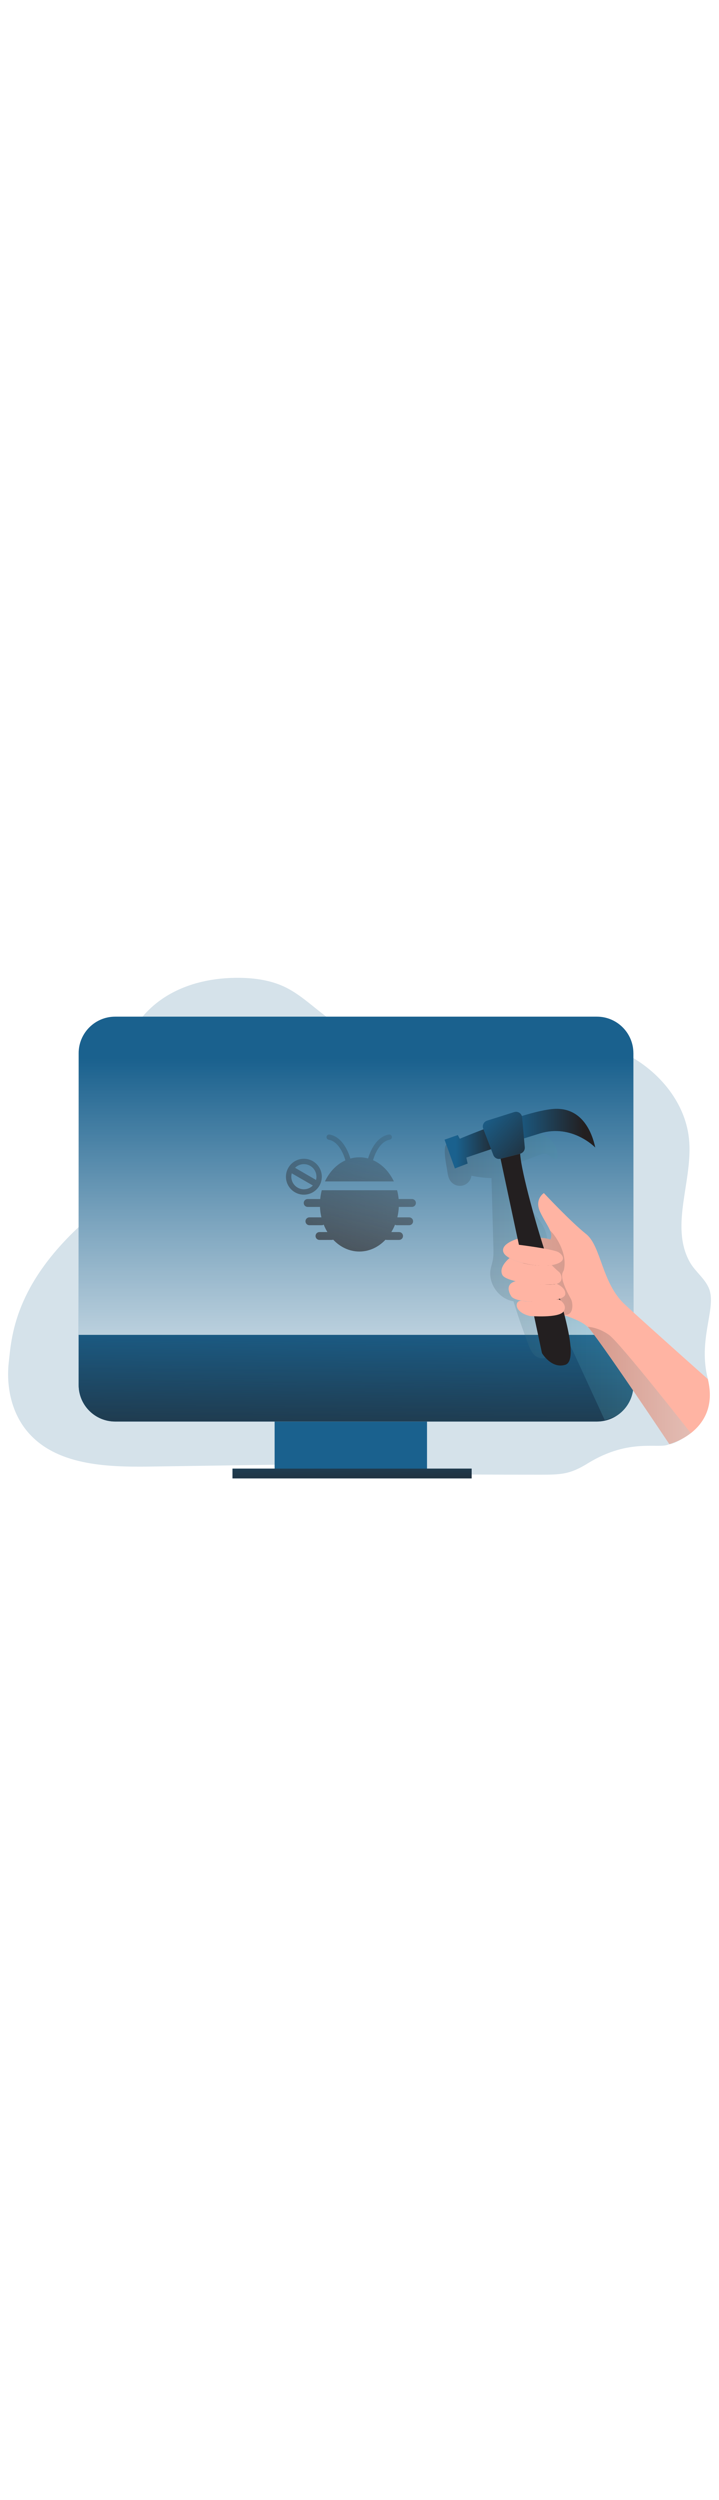 <svg id="_0029_bug_fixed" xmlns="http://www.w3.org/2000/svg" xmlns:xlink="http://www.w3.org/1999/xlink" viewBox="0 0 500 500" data-imageid="bug-fixing-46" imageName="Bug Fixing" class="illustrations_image" style="width: 144px;"><defs><style>.cls-1_bug-fixing-46{fill:url(#linear-gradient-13-bug-fixing-46);}.cls-1_bug-fixing-46,.cls-2_bug-fixing-46,.cls-3_bug-fixing-46,.cls-4_bug-fixing-46,.cls-5_bug-fixing-46,.cls-6_bug-fixing-46,.cls-7_bug-fixing-46,.cls-8_bug-fixing-46,.cls-9_bug-fixing-46,.cls-10_bug-fixing-46,.cls-11_bug-fixing-46,.cls-12_bug-fixing-46,.cls-13_bug-fixing-46,.cls-14_bug-fixing-46,.cls-15_bug-fixing-46,.cls-16_bug-fixing-46,.cls-17_bug-fixing-46{stroke-width:0px;}.cls-1_bug-fixing-46,.cls-3_bug-fixing-46,.cls-13_bug-fixing-46,.cls-14_bug-fixing-46{isolation:isolate;}.cls-1_bug-fixing-46,.cls-13_bug-fixing-46,.cls-14_bug-fixing-46{opacity:.19;}.cls-2_bug-fixing-46{fill:url(#linear-gradient);}.cls-3_bug-fixing-46{opacity:.18;}.cls-3_bug-fixing-46,.cls-17_bug-fixing-46{fill:#68e1fd;}.cls-4_bug-fixing-46{fill:url(#linear-gradient-11-bug-fixing-46);}.cls-5_bug-fixing-46{fill:url(#linear-gradient-12-bug-fixing-46);}.cls-6_bug-fixing-46{fill:url(#linear-gradient-10-bug-fixing-46);}.cls-7_bug-fixing-46{fill:url(#linear-gradient-4-bug-fixing-46);}.cls-8_bug-fixing-46{fill:url(#linear-gradient-2-bug-fixing-46);}.cls-9_bug-fixing-46{fill:url(#linear-gradient-3-bug-fixing-46);}.cls-10_bug-fixing-46{fill:url(#linear-gradient-8-bug-fixing-46);}.cls-11_bug-fixing-46{fill:url(#linear-gradient-7-bug-fixing-46);}.cls-12_bug-fixing-46{fill:url(#linear-gradient-6-bug-fixing-46);}.cls-13_bug-fixing-46{fill:url(#linear-gradient-5-bug-fixing-46);}.cls-14_bug-fixing-46{fill:url(#linear-gradient-9-bug-fixing-46);}.cls-15_bug-fixing-46{fill:#231f20;}.cls-16_bug-fixing-46{fill:#ffb4a3;}</style><linearGradient id="linear-gradient-bug-fixing-46" x1="244.32" y1="355.16" x2="243.34" y2="441.17" gradientUnits="userSpaceOnUse"><stop offset="0" stop-color="#231f20" stop-opacity="0"/><stop offset="1" stop-color="#231f20"/></linearGradient><linearGradient id="linear-gradient-2-bug-fixing-46" x1="-1040.49" y1="4666.22" x2="-1040.49" y2="4364.39" gradientTransform="translate(1288.07 4783.52) scale(1 -1)" gradientUnits="userSpaceOnUse"><stop offset="0" stop-color="#fff" stop-opacity="0"/><stop offset="0" stop-color="#fff" stop-opacity="0"/><stop offset=".38" stop-color="#fff" stop-opacity=".43"/><stop offset=".67" stop-color="#fff" stop-opacity=".74"/><stop offset=".88" stop-color="#fff" stop-opacity=".93"/><stop offset=".98" stop-color="#fff"/></linearGradient><linearGradient id="linear-gradient-3-bug-fixing-46" x1="247.89" y1="295.27" x2="246.59" y2="428.2" xlink:href="#linear-gradient-bug-fixing-46"/><linearGradient id="linear-gradient-4-bug-fixing-46" x1="244.02" y1="368.26" x2="245.32" y2="426.9" xlink:href="#linear-gradient-bug-fixing-46"/><linearGradient id="linear-gradient-5-bug-fixing-46" x1="-978.81" y1="4515.91" x2="-847.59" y2="4515.91" gradientTransform="translate(1288.07 4783.52) scale(1 -1)" gradientUnits="userSpaceOnUse"><stop offset="0" stop-color="#231f20"/><stop offset="1" stop-color="#68e1fd"/></linearGradient><linearGradient id="linear-gradient-6-bug-fixing-46" x1="-1027.75" y1="4639.21" x2="-1066.74" y2="4470.5" gradientTransform="translate(1288.07 4783.52) scale(1 -1)" xlink:href="#linear-gradient-bug-fixing-46"/><linearGradient id="linear-gradient-7-bug-fixing-46" x1="-1020.83" y1="4637.61" x2="-1059.83" y2="4468.9" gradientTransform="translate(1288.07 4783.52) scale(1 -1)" xlink:href="#linear-gradient-bug-fixing-46"/><linearGradient id="linear-gradient-8-bug-fixing-46" x1="-1062.24" y1="4647.18" x2="-1101.23" y2="4478.47" gradientTransform="translate(1288.07 4783.52) scale(1 -1)" xlink:href="#linear-gradient-bug-fixing-46"/><linearGradient id="linear-gradient-9-bug-fixing-46" x1="-881.9" y1="4520.15" x2="-991.42" y2="4505.25" xlink:href="#linear-gradient-5-bug-fixing-46"/><linearGradient id="linear-gradient-10-bug-fixing-46" x1="-971.05" y1="4603.69" x2="-938.69" y2="4603.69" gradientTransform="translate(1288.07 4783.52) scale(1 -1)" xlink:href="#linear-gradient-bug-fixing-46"/><linearGradient id="linear-gradient-11-bug-fixing-46" x1="-932.89" y1="4618.09" x2="-881.83" y2="4618.09" gradientTransform="translate(1288.07 4783.52) scale(1 -1)" xlink:href="#linear-gradient-bug-fixing-46"/><linearGradient id="linear-gradient-12-bug-fixing-46" x1="-952.02" y1="4628.07" x2="-909.33" y2="4590.18" gradientTransform="translate(1288.07 4783.52) scale(1 -1)" xlink:href="#linear-gradient-bug-fixing-46"/><linearGradient id="linear-gradient-13-bug-fixing-46" x1="-879.42" y1="4439.35" x2="-807.67" y2="4439.35" xlink:href="#linear-gradient-5-bug-fixing-46"/></defs><path id="background_bug-fixing-46" class="cls-3_bug-fixing-46 targetColor" d="M408.65,398.29c-12.31,7.58-18.46,7.8-32.92,7.8-32.79,0-65.57-.15-98.36-.46l6.79-2.61c.4-3.76-4.8-5.14-8.59-5.08l-171.53,2.51c-30.59.45-65.55-1-85.14-24.5-10.91-13.06-14.71-31.12-12.79-48.04,1.92-16.92,3.47-53.87,53.31-98.09,16.49-14.64,35.04,4.75,39.19-16.92,6.24-32.44-18.46-64.73-12.8-97.29,3.03-17.45,14.89-32.66,30.01-41.92,15.11-9.26,33.16-12.89,50.87-12.67,10.69.14,21.52,1.69,31.18,6.26,9.43,4.47,17.3,11.59,25.53,18.01,12.05,9.42,25.35,17.62,40.08,21.74,29.5,8.24,60.64-.64,91.07-4.09,26.37-2.97,53.97-1.64,77.99,9.61,24.03,11.26,43.84,33.81,46.59,60.2,3,28.81-13.53,60.2.49,85.55,3.94,7.13,11.64,12.2,13.94,19.99,4.03,13.6-8.17,34.57-1.31,61.31,4.04,15.77-11.28,36.69-26.8,45.29-6.89,3.82-27.32-4.77-56.79,13.38Z" style="fill: rgb(26, 97, 142);"/><g id="monitor_bug-fixing-46"><rect class="cls-17_bug-fixing-46 targetColor" x="190.97" y="366.38" width="105.98" height="41.34" style="fill: rgb(26, 97, 142);"/><rect class="cls-2_bug-fixing-46" x="190.97" y="366.38" width="105.98" height="41.34"/><path class="cls-17_bug-fixing-46 targetColor" d="M440.48,113.4v230.41c0,14.02-11.37,25.39-25.39,25.39H80.08c-14.02,0-25.39-11.37-25.39-25.39,0,0,0-.02,0-.02V113.38c0-14.02,11.36-25.39,25.39-25.39h335c14.03,0,25.4,11.38,25.39,25.4h0Z" style="fill: rgb(26, 97, 142);"/><path class="cls-8_bug-fixing-46" d="M440.48,113.4v230.41c0,14.02-11.37,25.39-25.39,25.39H80.08c-14.02,0-25.39-11.37-25.39-25.39,0,0,0-.02,0-.02V113.38c0-14.02,11.36-25.39,25.39-25.39h335c14.03,0,25.4,11.38,25.39,25.4h0Z"/><path class="cls-17_bug-fixing-46 targetColor" d="M440.48,308.98v34.8c0,14.02-11.36,25.38-25.37,25.39H80.08c-14.02,0-25.39-11.37-25.39-25.39h0v-34.8h385.78Z" style="fill: rgb(26, 97, 142);"/><path class="cls-9_bug-fixing-46" d="M440.48,308.98v34.8c0,14.02-11.36,25.38-25.37,25.39H80.08c-14.02,0-25.39-11.37-25.39-25.39h0v-34.8h385.78Z"/><rect class="cls-17_bug-fixing-46 targetColor" x="161.69" y="401.87" width="166.3" height="6.79" style="fill: rgb(26, 97, 142);"/><rect class="cls-7_bug-fixing-46" x="161.69" y="401.87" width="166.3" height="6.79"/></g><path id="shadow_bug-fixing-46" class="cls-13_bug-fixing-46" d="M440.48,341.84v1.95c0,8.72-4.47,16.83-11.84,21.47-2.64,1.14-5.36,2.11-8.12,2.9-6.88-14.94-13.77-29.87-20.64-44.8-2.25-4.87-4.57-9.85-7.43-14.38-2.35-3.86-5.31-7.33-8.75-10.27l-.53,10.27c-.16,3.05-.33,6.1-.48,9.15-.09,1.78-.23,3.66-1.26,5.11-1.94,2.71-6.3,2.53-8.94.5-2.64-2.03-4-5.29-5.18-8.4-.82-2.11-1.61-4.24-2.38-6.37-2.83-7.7-5.45-15.47-7.86-23.32-9.96-1.51-17.58-12.04-15.94-21.94.38-2.29,1.19-4.48,1.59-6.75.56-2.97.47-6.05.39-9.09l-1.34-47.75c-4.68-.14-9.34-.7-13.92-1.66-.59,4.43-4.66,7.56-9.09,6.97-2.24-.3-4.25-1.51-5.55-3.35-1.41-1.99-1.84-4.5-2.17-6.92-.46-3.4-3.34-15.91-.56-18.47,2.48-2.29,11.48.46,15.19-.45,4.89-1.19,9.44-3.48,14.16-5.22,7.65-2.81,15.77-4.16,23.92-3.98,5.89.13,11.98,1.14,16.84,4.49,4.86,3.35,8.14,9.46,6.75,15.19-2.81.94-4.96-2.85-7.86-3.46-1.44-.3-2.91.23-4.29.74-5.46,2.06-10.91,4.12-16.37,6.18-1.03.39-2.14.83-2.71,1.78s-.46,2.16-.29,3.27c1.2,7.53,4.13,14.68,8.57,20.89,3.96,5.53,9.06,10.24,12.58,16.07,3.52,5.83,5.23,13.47,1.83,19.36-.27.38-.46.82-.54,1.28-.09.99.77,1.75,1.55,2.38,18.44,14.25,32.04,33.33,43.62,53.77,6.1,10.74,11.65,21.85,17.07,32.86Z"/><g id="bug_bug-fixing-46"><path class="cls-12_bug-fixing-46" d="M240.21,187.76c-.03-.07-.05-.15-.08-.23-.66-2.29-1.57-4.5-2.73-6.59-1.88-3.33-4.75-6.83-8.91-7.51-.98-.21-1.61-1.19-1.39-2.17.2-.91,1.06-1.53,1.99-1.42,10.24,1.7,14.15,15.23,14.54,16.69,4.04-1.13,8.3-1.16,12.35-.07.48-1.73,4.39-14.94,14.52-16.63,1-.11,1.9.61,2.02,1.61.11.93-.51,1.79-1.42,1.99-4.13.68-7.03,4.16-8.91,7.51-1.16,2.08-2.07,4.29-2.73,6.59l-.04.14c6.17,2.7,11.28,7.98,14.48,14.74h-47.93c3.13-6.67,8.17-11.91,14.25-14.64Z"/><path class="cls-11_bug-fixing-46" d="M277.34,220.08c-.11,2.46-.45,4.9-1.02,7.29h8.21c1.51,0,2.74,1.21,2.74,2.72,0,.73-.29,1.43-.8,1.94-.52.51-1.21.79-1.94.8h-8.53c-.46,0-.91-.11-1.31-.34-.71,1.77-1.56,3.47-2.55,5.1h5.39c1.51,0,2.73,1.22,2.73,2.73s-1.22,2.73-2.73,2.73h-8.53c-.31,0-.62-.05-.91-.15-4.84,5.11-11.21,8.21-18.18,8.21s-13.38-3.12-18.22-8.25c-.32.13-.66.19-1,.19h-8.53c-1.51,0-2.73-1.21-2.73-2.72h0c0-1.52,1.21-2.74,2.72-2.74h5.53c-1-1.65-1.86-3.37-2.57-5.16-.43.27-.92.41-1.42.4h-8.53c-1.51,0-2.73-1.22-2.73-2.73s1.22-2.73,2.73-2.73h8.36c-.57-2.38-.91-4.81-1.01-7.25h-8.43c-1.51.07-2.79-1.1-2.86-2.61-.07-1.51,1.1-2.79,2.61-2.86.08,0,.17,0,.26,0h8.59c.2-2.07.56-4.11,1.09-6.12h52.37c.54,2.03.9,4.09,1.1,6.18.2-.04.39-.06.59-.07h8.53c1.51-.07,2.79,1.1,2.86,2.61.07,1.51-1.1,2.79-2.61,2.86-.08,0-.17,0-.26,0h-8.55c-.15,0-.31-.01-.46-.04Z"/><path class="cls-10_bug-fixing-46" d="M211.32,186.68c-6.89,0-12.47,5.58-12.47,12.47s5.58,12.47,12.47,12.47,12.47-5.58,12.47-12.47h0c0-6.89-5.58-12.47-12.47-12.47ZM211.32,190.41c4.82,0,8.73,3.9,8.74,8.72h0c0,.77-.1,1.53-.29,2.27l-14.59-8.44c1.63-1.63,3.84-2.55,6.15-2.55ZM211.32,207.88c-4.83,0-8.74-3.92-8.74-8.75,0-.79.11-1.58.32-2.34l14.66,8.46c-1.65,1.68-3.9,2.62-6.25,2.62Z"/></g><g id="hand_bug-fixing-46"><path class="cls-16_bug-fixing-46" d="M480.4,377.23l-.07.05c-1.69,1.32-3.48,2.51-5.34,3.56h0c-2.99,1.73-6.18,3.09-9.5,4.07,0,0-50.7-75.83-56.84-81.5h0c-4.72-4.34-13.19-6.93-17.57-8.63-.92-.3-1.79-.72-2.59-1.27-1.81-1.64-9.08-27.95-14.1-35.74-5.48-8.5-5.56-12.7-3.56-14.65,1.13-.95,2.55-1.47,4.02-1.48,3.66-.26,7.91,1.1,7.91,1.1.98-1.91.71-3.93-.24-6.21-1.45-3.56-4.51-7.72-6.97-13.06-4.02-8.79,2.67-12.95,2.67-12.95,0,0,18.78,20.06,29.35,28.43,10.57,8.37,10.8,34.04,26.96,48.95,16.16,14.91,57.7,51.79,57.7,51.79,4.75,19.32-3.33,30.95-11.83,37.57Z"/><path class="cls-14_bug-fixing-46" d="M397.14,284.28c1.48,2.66,2.11,12.8-6.07,10.48-2.57-.72-5.3-.53-7.88-1.19-.85-.18-1.66-.53-2.38-1.03-1.53-1.19-1.78-3.35-2.13-5.26-1.43-8.22-6.12-15.58-7.72-23.75-.72-3.61-.88-7.49-2.84-10.6-1.19-1.89-3.08-3.94-2.21-5.99.4-.94,1.29-1.57,2.15-2.14.89-.62,1.82-1.18,2.79-1.66.17-.08.34-.16.51-.23.84-.33,1.72-.53,2.55-.86.33-.12.65-.26.96-.4,3.66-.26,7.91,1.1,7.91,1.1.98-1.91.71-3.93-.24-6.21,2.9,2.38,12.42,15.13,9.58,27.35-.49,1.91-4.45,3.43,5.02,20.39Z"/><path class="cls-17_bug-fixing-46 targetColor" d="M309.14,173.43l9.22-3.22,1.37,2.58s48.21-20.33,66.66-20.78c18.45-.45,25.29,16.16,27.56,26.85,0,0-16.03-16.63-38.4-9.79-22.36,6.84-51.27,16.77-51.27,16.77l.91,4.16-8.87,3.41-7.17-19.98Z" style="fill: rgb(26, 97, 142);"/><path class="cls-17_bug-fixing-46 targetColor" d="M336.03,165.78l7.03,18.3c.77,2.02,2.94,3.13,5.03,2.59l13.66-3.53c2.01-.52,3.36-2.42,3.17-4.49l-1.83-20.7c-.21-2.34-2.28-4.07-4.62-3.86-.3.03-.6.09-.89.18l-18.86,5.94c-2.24.71-3.48,3.1-2.77,5.33.03.08.05.16.08.24Z" style="fill: rgb(26, 97, 142);"/><path class="cls-6_bug-fixing-46" d="M341.5,180.02c-10.01,3.34-17.22,5.82-17.22,5.82l.91,4.16-8.87,3.41-7.17-19.99,9.22-3.22,1.37,2.58s6.89-2.91,16.47-6.53l5.3,13.77Z"/><path class="cls-4_bug-fixing-46" d="M413.94,178.86s-16.03-16.63-38.4-9.79c-3.6,1.1-7.38,2.28-11.17,3.49l-1.29-14.6c-.03-.33-.1-.66-.21-.97,9.15-2.77,17.77-4.84,23.5-4.98,18.45-.45,25.29,16.16,27.56,26.85Z"/><path class="cls-5_bug-fixing-46" d="M361.75,183.14l-13.66,3.53c-2.09.54-4.26-.57-5.03-2.59l-1.56-4.06-5.3-13.78-.17-.45c-.84-2.19.25-4.65,2.44-5.5.08-.03.16-.06.25-.09l18.86-5.94c2.21-.7,4.57.51,5.3,2.71.11.31.18.64.21.97l1.29,14.6.54,6.1c.19,2.07-1.16,3.98-3.17,4.5Z"/><path class="cls-15_bug-fixing-46" d="M348.09,186.67l28.8,134.98s6.53,11.11,16.21,8.12c9.67-2.99-.98-39-12.03-72.18-11.05-33.18-19.23-66.51-19.32-74.42l-13.66,3.5Z"/><path class="cls-16_bug-fixing-46" d="M359.95,242.26s-12.03,3.32-9.88,9.33,22.73,11.02,33.63,8.97c10.9-2.05,8.25-6.78,4.68-8.97-3.57-2.19-27.55-5.17-27.55-5.17l-.88-4.16Z"/><path class="cls-16_bug-fixing-46" d="M354.37,255.63s-7.91,6.14-5.01,11.76,32.3,7.75,37.74,6.15c5.44-1.6,3.14-7.19,1.57-8.31-1.74-1.46-3.4-3.01-4.98-4.64,0,0-15.17,2.19-29.33-4.95Z"/><path class="cls-16_bug-fixing-46" d="M355.53,282.16s-5.71-8.11,3.06-10.47c0,0,22.85,3.67,28.5,1.84,0,0,6.63,2.61,5.99,7.33-.81,6.07-34.07,7.05-37.55,1.3Z"/><path class="cls-16_bug-fixing-46" d="M368.47,295.89s20.19,1.66,23.44-3.15c3.25-4.82-3.25-8.46-3.25-8.46,0,0-19.16,2.55-24.98,1.12-5.83-1.43-7.26,7.6,4.79,10.49Z"/><path class="cls-1_bug-fixing-46" d="M480.4,377.23l-.07.05c-.42.3-2.67,1.9-5.34,3.56h0c-3.42,2.11-7.55,4.31-9.5,4.07,0,0-50.63-75.84-56.76-81.51h0s7.05.08,14.76,5.59c7.71,5.5,56.91,68.24,56.91,68.24Z"/></g></svg>